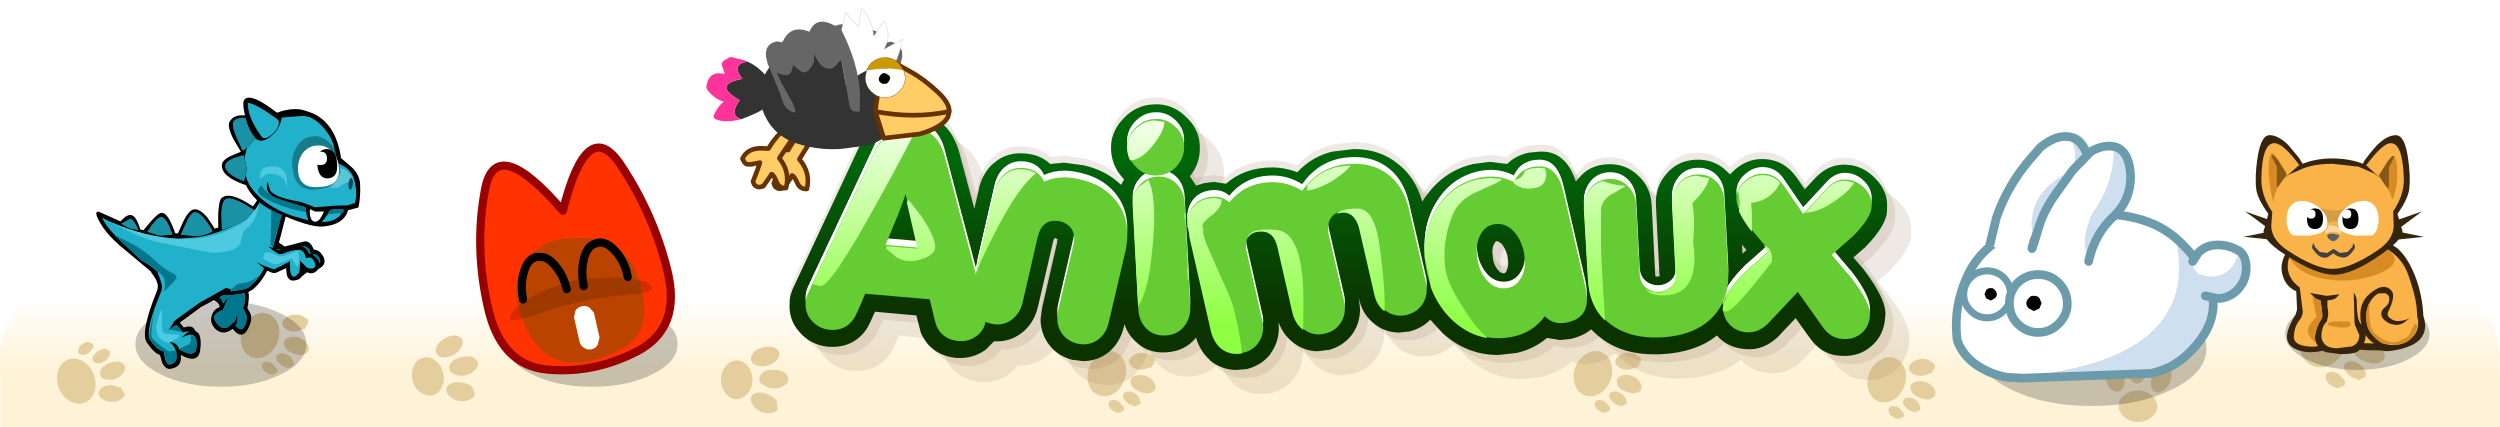 <svg height="80" width="468" xmlns:xlink="http://www.w3.org/1999/xlink" xmlns="http://www.w3.org/2000/svg"><use height="15.5" transform="translate(0 54.5)" width="467.95" xlink:href="#a"/><use height="10" transform="matrix(1.076 0 0 1.4 .1 70)" width="435" xlink:href="#b"/><use height="12.65" transform="matrix(.251 .967 -.967 .251 87.894 61.972)" width="12.5" xlink:href="#c"/><use height="13" transform="scale(.999 -.999) rotate(68.951 80.116 4.342)" width="12.4" xlink:href="#d"/><use height="13" transform="rotate(68.951 -34.854 46.366) scale(.999)" width="12.4" xlink:href="#d"/><use height="12.65" transform="matrix(-.009 .998 -.998 -.009 147.64 64.925)" width="12.5" xlink:href="#c"/><use height="12.65" transform="matrix(.938 .338 -.338 .938 378.314 52.969)" width="12.5" xlink:href="#c"/><use height="12.65" transform="matrix(.996 .018 -.018 .996 394.152 66.273)" width="12.5" xlink:href="#c"/><use height="13" transform="scale(.999 -.999) rotate(68.951 238.574 222.149)" width="12.4" xlink:href="#d"/><use height="13" transform="matrix(.451 -1.171 -1.171 -.451 443.317 74.889)" width="12.4" xlink:href="#d"/><use height="50" transform="matrix(.54 0 0 .27 427.796 55.748)" width="50" xlink:href="#e"/><use height="13" transform="scale(.999 -.999) rotate(68.951 164.66 116.3)" width="12.4" xlink:href="#d"/><use height="13" transform="scale(.999 -.999) rotate(68.951 210.207 182.633)" width="12.4" xlink:href="#d"/><use height="50" transform="matrix(.86 0 0 .43 370.046 54.498)" width="50" xlink:href="#e"/><use height="50" transform="matrix(.64 0 0 .32 94.85 56.4)" width="50" xlink:href="#e"/><use height="49.7" transform="translate(152.3 24.05)" width="205.45" xlink:href="#f"/><use height="49.7" transform="translate(149.3 21.05)" width="205.45" xlink:href="#f"/><use height="49.7" transform="translate(147.8 19.55)" width="205.45" xlink:href="#f"/><use height="49.7" transform="translate(147.8 18.25)" width="205.45" xlink:href="#f"/><use height="40.95" transform="matrix(.999 0 0 1.001 419.98 25.306)" width="34" xlink:href="#g"/><use height="50" transform="matrix(.64 0 0 .32 25.35 56.4)" width="50" xlink:href="#e"/><use height="27.45" transform="rotate(-12.774 186.848 -362.778) scale(1.531)" width="23.4" xlink:href="#h"/><use height="29.05" transform="matrix(1.63 0 0 1.63 365.396 24.66)" width="34.3" xlink:href="#i"/><use height="50.75" transform="translate(18 18.3)" width="49.45" xlink:href="#j"/><use height="49.7" width="205.45" xlink:href="#k" transform="translate(147.8 19.55)"/><use height="45.7" transform="translate(150.85 20.25)" width="221.9" xlink:href="#l"/><g transform="translate(251.95 44.8)"><use height="45.7" transform="translate(-101.1 -23.3)" width="221.9" xlink:href="#m"/><use height="43.7" transform="translate(-99.85 -22.25)" width="195" xlink:href="#n"/></g><use height="39.5" transform="translate(121.949 -3.24) scale(1.169)" width="48.1" xlink:href="#o"/><defs><use height="15.5" width="467.95" xlink:href="#p" id="a"/><use height="10" width="435" xlink:href="#q" id="b"/><use height="12.65" width="12.5" xlink:href="#r" id="c"/><use height="13" width="12.4" xlink:href="#s" id="d"/><use height="50" width="50" xlink:href="#t" id="e"/><use height="49.7" width="205.45" xlink:href="#u" id="f"/><use height="22" width="26.75" xlink:href="#v" id="aF"/><use height="20.9" width="24.3" xlink:href="#w" id="aG"/><use height="18.35" width="23.75" xlink:href="#x" id="aH"/><use height="26.1" width="33.8" xlink:href="#y" id="aI"/><use height="23.5" width="26.7" xlink:href="#z" id="aJ"/><use height="9.25" width="24.1" xlink:href="#A" id="aK"/><use height="6.35" width="23.1" xlink:href="#B" id="aL"/><use height="6.6" width="6.95" xlink:href="#C" id="aM"/><use height="3.45" width="10.05" xlink:href="#D" id="aN"/><use height="6.65" width="7.6" xlink:href="#E" id="aO"/><use height="3.85" width="3" xlink:href="#F" id="aP"/><use height="1.7" width="1.7" xlink:href="#G" id="aQ"/><use height="27.45" width="23.4" xlink:href="#H" id="aR"/><use height="27.45" width="23.4" xlink:href="#I" id="H"/><use height="13.05" width="17.8" xlink:href="#J" id="aS"/><use height="20.05" width="30.5" xlink:href="#K" id="aV"/><use height="15.65" width="17.15" xlink:href="#L" id="aW"/><use height="15.65" width="17.15" xlink:href="#M" id="L"/><use height="7.15" width="7.15" xlink:href="#N" id="aX"/><use height="7.15" width="7.15" xlink:href="#O" id="N"/><use height="7.65" width="7.65" xlink:href="#P" id="aU"/><use height="35.7" width="42.75" xlink:href="#Q" id="bb"/><use height="33.75" width="40.85" xlink:href="#R" id="bc"/><use height="7.05" width="24.85" xlink:href="#S" id="bd"/><use height="25.95" width="35.65" xlink:href="#T" id="be"/><use height="29.05" width="38.55" xlink:href="#U" id="bf"/><use height="24.1" width="25.9" xlink:href="#V" id="bg"/><use height="22.3" width="20.95" xlink:href="#W" id="bh"/><use height="11.9" width="5.7" xlink:href="#X" id="bi"/><use height="3.9" width="5.2" xlink:href="#Y" id="bj"/><use height="5.35" width="16.05" xlink:href="#Z" id="bk"/><use height="2.35" width="2.65" xlink:href="#aa" id="bl"/><use height="10" width="11.45" xlink:href="#ab" id="ba"/><use height="13.95" transform="translate(5.85 5.6)" width="14.5" xlink:href="#ac" id="bn"/><use height="16.9" width="23.05" xlink:href="#ad" id="bo"/><use height="12.3" transform="translate(.45 4.05)" width="14" xlink:href="#ae" id="bp"/><use height="8.7" width="8.4" xlink:href="#af" id="bt"/><use height="6.4" width="6.4" xlink:href="#ag" id="bu"/><use height="10.35" transform="translate(7.8 2.35)" width="10.7" xlink:href="#ah" id="br"/><path d="M0-3.55Q0-8.5 3.5-12q3.55-3.5 8.55-3.5h443.8q5.05 0 8.55 3.5 3.55 3.5 3.55 8.5V0L0-.05v-3.5" fill="url(#ai)" fill-rule="evenodd" transform="translate(0 15.5)" id="p"/><path d="M435 0v10H0V0h435" fill="#fef3d7" fill-rule="evenodd" id="q"/><path d="M17.65 17.65Q10.35 25 0 25q-10.35 0-17.7-7.35Q-25 10.4-25 0q0-10.35 7.3-17.7Q-10.35-25 0-25t17.65 7.3Q25-10.35 25 0q0 10.4-7.35 17.65" fill-opacity=".216" fill-rule="evenodd" transform="translate(25 25)" id="t"/><path d="M16.4-7.65v.05q3.35-4.8 8.9-6.1l3.15-.4 3.2.4q1.45-1.5 3.75-2.05l.15-.05 2.05-.2q4.95-.35 6.9 5.6l.4-.5v.05q2-2.65 5.55-2.8 3.45-.15 5.85 2.25l-.05-.05q2.3 2.15 2.45 5.65L59.35 7l.05.3.05.05.3.05.5-.15-.05-.15-.05-.15-.65-12.8q-.2-3.5 1.85-5.85l-.05.05q2.05-2.65 5.6-2.85 3.5-.15 5.85 2.15l.05.05.55.55 1.1-1.05-.05.05q2.55-2.1 5.55-1.85 3.6.2 5.85 3.4l1.55 2.25 1.8-1.95.05-.05q2.65-2.9 6.15-2.6 2.95.2 5.25 2.6 2.4 2.45 2.15 5.65v.1q.1 2.85-4.25 7.25l-.15.1-1.9 1.65 1.9 2.2.1.15Q102.9 12 102.4 15v.05q-.25 3.4-2.6 5.35-2.3 2.05-5.7 1.8-3.75-.15-6.05-3.7l.05.1-2.45-3.45-2.9 3.05v.05q-2.95 3.05-6.5 2.7-3.35-.25-5.35-2.55-3.85 3.15-10.3 3.5h-.05q-7.4.35-11.75-3.35h-.05l-1.4-1.3q-1.45 1.25-3.85 1.8l-2 .2-2.4-.4q-2.4 2.05-5.6 2.8h.05l-3.6.4q-5.85 0-10.35-4.05l-2.35-2.55q-1.55 1.6-3.9 2.2l-1.9.2q-2.85 0-5-1.9-2-1.75-2.6-4.65v.05l.25 2.1q0 2.8-1.6 4.9-1.65 2.1-4.4 2.8l.05-.05-1.95.25q-2.75 0-4.95-1.9l.05.05q-1.7-1.45-2.45-3.6l.05 1.05q0 2.75-1.6 4.9v.05q-1.65 2.1-4.45 2.8h-.2l-1.65.15q-2.85 0-5-1.8l-.05-.1q-1.8-1.6-2.55-4.15-2.05 2.55-5.55 2.75h-.05q-3.5.25-5.85-2.15-1.4-1.35-1.95-3.15l-.1.5q-.7 2.85-2.6 4.55l-.1.1q-2.15 1.8-5 1.8l-1.85-.25.05.05q-2.85-.7-4.45-2.8-1.65-2.1-1.65-4.9l.3-2.1L-52.6 1l.05-.6h.1l-.1-.05-.55-.2-.25.65-2.85 12.25V13q-.65 2.85-2.65 4.6l-.05.05q-2.2 1.85-4.95 1.85h-.6L-65.9 21q-2.4 1.8-5.5 1.6h-.05q-4.65-.45-6.55-4.45l-.1-.2-.85-3.3-7.75-.7q-1.1 2.5-1.55 3.2-2.5 3.7-7.25 3.35h-.05q-3.2-.35-5.25-2.7-2.2-2.4-1.85-5.8l-.05.15q.05-1.45.95-3.2l-.05.1 12.3-26.3q1.35-2.8 3.9-4.45 2.7-1.85 6.05-1.6 6.8.45 8.7 7.75L-68.1-5.3l.9-3.9v-.1q.75-2.85 2.7-4.55h.05q2.05-1.85 4.95-1.85 3.55 0 5.6 2l2.55-.25 3.75.5q4.15.95 6.95 3.65l.6-1q-2.25-2.3-2.45-5.4v-.05q-.2-3.25 2.2-5.85l.05-.05q2.35-2.55 5.6-2.7h.05q3.3-.25 5.95 2.15l-.1-.05q2.7 2.3 2.85 5.65v.05q.15 3.2-1.85 5.65l1.15 1.75 1.45-.45h-.05l1.95-.25L-21-10q3.5-3.05 8.6-3.05 2.45 0 4.75.9 2.85-3.05 6.75-3.9h.05l3.8-.45q4.95 0 8.4 2.9l-.05-.05q3.15 2.5 4.45 7l.65-1M76.45 2.4l-.85-1 .1 1.7.75-.7M30.6 1.2l-.75-.45q-.3-.05-.45.2l-.05.05q-.5.75-.5 1.75l.15 1.4v.1q.3 1.25 1.05 2.05.35.4.8.45.35.05.55-.2l.05-.1q.4-.7.4-1.65l-.15-1.3q-.35-1.4-1.1-2.25V1.2" fill="url(#aj)" fill-rule="evenodd" transform="translate(102.7 24.85)" id="u"/><path d="m334.5-510 47 205-124-10.5q55.5-130 77-194.5M537 52q39 3 70-20.5Q637.5 8 641.5-33q1-19.5-6-47L484-652.5Q456.5-757 360-765q-47-4-84.5 21.5t-58 67.5L-35-138.5q-11.5 22.5-12.5 41-4 42 23.5 72Q3.5 5 44.5 9 104 14 136-33q9-12 44-96l246.5 21.5Q447-17.5 453-4q24 51 84 56" fill-rule="evenodd" id="ay"/><path d="M380.5 61.5q12.5 3 23.5 3 36 0 62.5-23t35-62L566-296q6-30.5 6-59.5 0-78.5-48.5-135Q474.5-547 394-565q-34-8.5-62.5-8.5-43 0-77 16.5-24.5-52.5-90-52.5-35 0-61.5 23t-36 62l-88 383q-3 14.5-3 30Q-24-76-4-49q20 26.5 56 34.5 11 3 23.5 3Q110-11.5 137-35q26.5-23.5 35.5-61.5L230-347q14.5-60.5 65.5-60.5 30.5 0 52 18T369-341q0 12.5-3 25.5l-58 250Q304.5-50 304.5-36q0 36 20.5 62.5t55.5 35" fill-rule="evenodd" id="az"/><path d="M136 30.5q44-2 70-34Q232-35 230-81l-21.5-393q-2-46-31-75.5-29.5-29-73.5-27-44 3-70 35Q8-510 11-464L31.5-71q2 46 31 75.5 29.5 29 73.5 26m-32-611q45-2 75-36.5 29.5-34 27.5-79-2-43-36.5-73.5-34-30-77-27-43 2-74.5 36-31 33.5-29 75.5 3 44 37 75.5 33.5 32 77.5 29" fill-rule="evenodd" id="aA"/><path d="M817.5-48q36-8.5 56.5-35t20.5-63.5q0-14-4-28.5L827-450.5q-19.5-85-75-130-55-45-132-45-32 0-64.5 7-82 19.5-137 96.5-52.5-33-113-33-102.5 0-165 77-23.5-21.5-58-21.5-12.5 0-25.5 3-36 8-56 34.5-20 27-20 63.5 0 14.5 3 29l88 383q9.5 39 36 62t61.5 23q12 0 24.5-2 35-8 55.5-35.5Q270 34 270-2q0-14-4.5-28.5l-57-251q-4.5-16.5-4.5-30 0-59 61.5-59 47.5 0 61.5 61.5l57.5 250.5q9 38 36 61.5 26.5 23.5 61 23.5 12.5 0 24-3 35.5-8 56-35Q582-38 582-73.5q0-14.5-4-30l-57.5-250q-3-14-3-26.5 0-27.5 16.5-45.5t44-18q47 0 61.5 62.5L697-131q9 39 35.5 62.5T794-45q12.5 0 23.5-3" fill-rule="evenodd" id="aB"/><path d="M191.5-293q0-42 21-72 21-30.5 61-30.5 34 0 60.5 29.5 26.5 29 37 74 5 21.5 5 41 0 42-20.5 70-21.5 31.5-61.5 31.5-35 0-61.5-28.5-26.5-29-36.5-73-4.5-21.5-4.5-42M539-19.5q73.5-16.5 73.5-86 0-21.5-7-54.5l-82-355q-23.5-100.5-91-100.5-14.5 0-31 3-49 12.5-67.5 57.5-41-21.5-89-21.5-24.5 0-50.5 6-91 21.5-146 100Q-7-392-7-288.5-7-248 2-207 29-95 104-27q75.5 68 171.5 68 30 0 59.5-7 72.5-16.5 117-77 25.5 26.5 60 26.5 13.5 0 27-3" fill-rule="evenodd" id="aC"/><path d="M301.5 38q125-7 193-75 68-68.5 62-180L542-482q-2-47-31-76-29.5-28.5-73.5-26.5t-70 34.5q-26 32-23 78l13 262q2.5 33-17 52.5T292-136q-29.5 1-50.5-16.5t-23-50.5L205-465q-2-46-31.5-75-30-29.5-73-27.5-44 2.5-70 34.5-26 32.5-24 78.5l14.5 266q5 111 80 171.5 75.5 61 200.5 55" fill-rule="evenodd" id="aD"/><path d="M418 44q43 3 72.5-22 29-25 32-68 3-46-68.5-140.5-39-45-77-91 41-37 83-73.5 67-68 69-110 3-39.5-26.5-70.5-29-30.5-68-33.5-43-3.5-76.5 33.5L267.5-434 192-544q-27.5-40-72-43-38.5-3-70.5 23.5Q15-537 12.5-497q-3 42 53.5 118 36 42 71.5 85-44 40-89 79-84 84-87 129-3 43 22.5 72Q9.5 15.5 52.5 18.5q46 3 84-37L247-136 340.5-4Q371 41 418 44" fill-rule="evenodd" id="aE"/><path d="m37.3-13.25.2 1.05q0 2.7-3.25 2.7-1.65 0-2.85-1l.25-.6q1.45-.3 1.9-1.75l1.1-.4 1.5-.15 1.15.15m-12.85 4.4q-3.4 1.5-4.5 4.35-1.1 2.85-1.35 5.1-.3 2.2 0 4.75t2.65 6.35Q23.6 15.5 25 17l1.5 1.5q-3.5-.6-6.35-3.15Q17.35 12.8 15.9 9q-.45-3.25-1.15-5.45l-.05-1q0-5.05 2.7-8.85 2.7-3.85 7.15-4.9l2.45-.3 1.85.2.35.1-.8.55-3.95 1.8M52.4-10l-1.9 1.15Q47.75-7.6 47.75-5.3V.75q0 2.8.75 14.1v.35q-3-2.9-3.2-7.75l-.75-13q-.1-2.25 1.2-3.85.9-1.15 2.35-1.5 1.95.75 4.25.9h.05m12.45 3.25q.55 2.6.15 7.45.5 3.05 0 5.35-.9 4.45-5.65 4.45-2.25 0-3.15-1.05l.6.25 1.7.3q1.4-.1 2.4-1.05.95-.95.8-2.55l-.65-12.8q-.15-2.25 1.15-3.8 1.25-1.6 3.4-1.7l2.4.45q-.2 1.25-1.75 3.2l-1.4 1.5m8.85-.05v-.55l-.25-1.7q.4-1.05 1.4-1.8 1.6-1.3 3.45-1.15 1.75.1 2.95 1.35-.3.85-1 1.65-1.6 1.85-4.4 2.2.25 2.05.15 5.1v.25l-.35-.4q-1.4-1.9-2.05-3.35l.1-1.6M85.95-5l4-4.3q1.6-1.8 3.7-1.65l1.5.35Q94.4-9.2 92-7.5 88.55-5 86.1-5h-.15M78.2 1.15q1.75.45 1.55 3.05-7.1 9.3-8.5 9.3l-.7-.05v-.7l.1-.25.9-2.5q1.05-1.65 3.25-3.85l4.35-3.85-.95-1.15M7 13.3q-1.3-1.15-1.7-3.05L2.5-1.95Q1.75-5-.55-5l-1.15.2q.85-.95 4-.95T6.4 1.9q1 7.65.85 11.6L7 13.3m-88.25-34 .8.1q-1.9 3.95-7.35 13.8-8.55 15.55-10.55 15.55l-1.5-.35 11.6-24.75q1-2.05 2.85-3.3t4.15-1.05M-82-7.1q-.25-.75.75.5l1.8 2.3 1.25 2q1.75 3.25 1.15 4.45-.65 1.15-3 1.75-2.35.55-4.15-.6l-1.85-1.55.05-.45 5.8.45-2-8.7.1-.2q.35.8.1.05m18.05-4.9q1.25-1.1 3-1.1t2.9.75Q-61.3-9.7-65.25-2.1q-3.35 6.35-3.85 8.45l.1-.85.05-.55 3.2-13.9q.5-1.9 1.8-3.05m23.55-2.75q-.45-.95-.55-2.05-.1-2.05 1.4-3.7 1.55-1.65 3.65-1.75l1.9.25v.25q0 1.4-2 4-2.2 2.85-4.4 3M-36-1.3q-.1 2.75-.7 6.95-.6 4.25-2.2 6.95l-1-18.6q-.15-2.25 1.1-3.8l1.8-1.3q.75 1.3 1 4.2.25 2.65 0 5.6m12.7-6.2.05.4q-.25 1.45-2.15 2.85-1.95 1.4-1.3 2.4-.2 1.05.9 3.4l1.7 3.95 1.7 3.75q1.2 2.35 2.05 6.45.85 4.05.85 5.7l-.95.05q-1.75 0-3.05-1.1-1.25-1.15-1.75-3.05L-29.3-.45q.05-1.1-.45-2.1.25-.05.05-.3 0-1.75 1-3.05 1-1.3 2.75-1.7l1.25-.15 1.4.25m-6.95 3.05.1-.75.05 1.6-.15-.85M-13-1.75q5.15.45 5.05 13.9L-8 16.6v.4l-.2-.2q-1.35-1.15-1.8-3l-2.8-12.25q-.65-3-3-3-2 0-2.65 1.35.3-2.15 5.45-1.65m5.75-7.95v-.4q2.35-2.65 5.6-3.45l2.55-.3q-.8 1.15-2.95 2.6-2.75 1.8-5.2 2.15v-.6m-22.5 12.6.3 4.9-.2-.55-.1-4.35" fill="url(#ak)" fill-rule="evenodd" transform="translate(99.85 22.25)" id="ax"/><path d="M8.4-8.65q1.6 1.55 2.65 3.9 1.7 3.7 2 8.1v.4q1.25 3.8-2 5.5-2.2 1.05-4.85 1.2l-1.15-.15-2.55-.05-1.3-.1Q.7 11-2.3 11l-2.7-.35-.5-.2-.15-.1q-2.5.6-4.45-.05-2.5-.8-2.2-3 .25-1.6 1.6-3.75l.25-.9-.15-3.4q-2.25-1-2.7-3.7-.2-1.2.35-2.6l.6-1.2 2.15-.95.15-.15Q-7.95-11-4.95-11l1.15.05h.45L6.95-9.7 8.4-8.65" fill="#36240c" fill-rule="evenodd" transform="translate(13.35 11)" id="v"/><path d="M1.2-7.95q1.95-1.2 3.1-.95l.25-.1L6.8-7.85q2.45 1.7 3.45 4.4 1.3 3.65 1.6 6l.15 2.1.1.35q.3 2.15-1.05 3.4-1.45 1.45-3.6 1.45-1.6 0-2.7-.8L4.6 8.9Q3.05 7.55 2.7 6.3q-.5-2.15.1-3.65Q3.4 1 4.65.25l.1-.05 1.2-.05q.7.25.8.75.2 1.15-.85 1.95-.8.65-.55 1.55.3.85 1.45 1.4 1.9.75 3.2-.55l.65-.4q-2.2.85-3.2.3-1.35-.65-.85-1.6Q8 .7 7.2-.3q-1-1.15-2.45-.5-.7.3-1.55 1Q1 1.95 1.45 5.35l.15.7-.25-.3Q.7 4.8.7 1.4.65.8.2.1L.15-.05l.1 3.7L.3 5.7l.1.45L1.2 8q0 1.1-.75 1.75-.3.2-.65.35l-2.8.35h-.15q-1.65-.1-2.25-.95-.7-.9-.35-2.4.25-1.15.9-1.65l.25-1.25q0-.8-.15-1.55V1.5q1.05-.1 1.55-.4l.7-.75-2.4.3L-8 .1l1.05 1.05.9.35q.55 3.1.25 3.4-.95 1.3-1.25 3.2-.1.7.2 1.35l.35.6q-.95.2-2.35 0Q-11 9.7-11 8.35q0-1.6.85-2.9l.3-.4q.5-.65.5-1.55L-9.9-.9-10-1q-2.15-1.6-2.15-3.9T-10-8.8q2.1-1.65 5.1-1.65 3.05 0 5.15 1.65l.95.85m1.15 15.9q.6.95 1.6 1.6l-1.9-.05q.35-.75.3-1.55" fill="#f9b348" fill-rule="evenodd" transform="translate(12.15 10.45)" id="w"/><path d="M30.85 4.4q.5 3.45.2 5.75-.25 1.8-2.2 4.6l.3 1 4.3-1.5-3.9 2.9.25.8v.25l4 .8-4.7.5q-1 1.2-3.4 2.85-5.35 3.75-8.75 3.75-3.35 0-9-3.65-2.6-1.65-3.6-3L0 19l3.8-.75-.05-.3.3-.95L.3 14.25l4.1 1.45.25-1q-2-2.75-2.25-4.55-.3-2.3.2-5.75Q3.25 0 4.9 0t3.55 1.9l1.95 2.35.7 1.1q2.45-1 5.55-1 3.15 0 5.75 1 .15-.5.65-1.1 1-1.35 1.95-2.35Q26.9 0 28.55 0q1.7 0 2.3 4.4" fill="#36240c" fill-rule="evenodd" id="y"/><path d="m21.2 5.7 1.2.95-2.75-2.5.05-.1Q22.65.15 24.1 0q2.4-.25 2.6 6.7.05 3-2 6.05l.1 2.65q0 2.6-3.05 4.65-5.15 3.45-8.45 3.45-3.2 0-8.4-3.45Q1.85 18 1.85 15.4l.2-2.55Q-.05 9.8 0 6.7.1-.25 2.6 0q1.65.2 4.55 4.15l-.2.05L4 6.8l1.2-.95L8 4.65q2.2-.8 5.3-.8h.05l4.95.55h-.05l2.95 1.3" fill="#f9b348" fill-rule="evenodd" id="z"/><path d="m9.7 0 .3.6q.15.6-.3 1.1Q8.2 4 6.45 3.25q-.95-.3-1.4-.85l-1.35.9Q2.05 3.95.55 1.9q-.7-.6-.5-1.3L.4 0l.25.9L1.8 2.1l1.75.25 1.5-.95 1.5.95L8.3 2.1 9.45.9 9.7 0" fill="#414141" fill-rule="evenodd" id="D"/><path d="M.95 5.8Q.05 5.3 0 4.1q-.1-1.3 1.1-2.45 1.35-1.3 3-1.6 1.7-.3 2.7.8.95 1.1.8 3.1-.2 2-1.25 2.5l-3 .05Q1.6 6.2.95 5.8" fill="#fff" fill-rule="evenodd" id="E"/><path d="M3 1.95q0 1.9-1.5 1.9T0 1.95Q0 0 1.5 0T3 1.95" fill-rule="evenodd" id="F"/><path d="M1.7.85q0 .85-.85.85T0 .85Q0 0 .85 0t.85.85" fill="#fff" fill-rule="evenodd" id="G"/><path d="M9.55-17.85Q18.5-14.1 17.3-14q-1.95.1-2.85 1.9l-1.4 5.45-.25.85 1.1.75L17.6-6q1.1-.15 1.75 1.55.95-.05 1.7 1.15.7 1.2-.2 2.05l-.75.5-.15.2q-.75.75-1.7.4l-.15-.1-1 .8q-.4.65-1.35.75-1.05.2-1.45-1L14.15-1l-1.85.85q-.55.25-1.65-.4Q9.4 1.8 7.9 3l-.8.45q.25 1.2-.2 3l.55 1q.4 1-.1 2.2-1.25 3.2-3.2.7l-.35.25q-1.6 1-2.9-.25Q-.2 9.2.25 7.85.6 6.7 1.7 6.3 1.75 5.55.65 5l-2.4 1.25-4 2.95.75.9.9-.2q.9 0 1.2.75l.7.6q.55 1 .3 2.85-.25 3-3.65 1.15v.25q.2 2.05-2 2.35-.9.1-1.5-1.2l-.4-1.4q-1-.25-2.45-2.3-1.3-1.85 1.9-9.75.6-1.35-1.15-3.45l.2.05L-17-5.25q-2.55-2.25-3.75-4.4-1.2-2.15-.1-1.9l4 1.8.55-.55q.7-.7 1.4-.65 1 .1 1.75 2.7l.6.15 1.35-1.6q1.5-1.75 2.15-1.65 1.15.05 2.45 3.8l.5.05.95-2.1Q-4.1-11.85-3.1-12q1.05-.2 2.55 1.55L.8-8.4l.65-.2v-2.45q.1-2.6.65-3.1 1.55-1.3 5.8 1.55l-.3.35.2-.2q1.75-1.75 1.75-5.4" fill-rule="evenodd" transform="translate(21.4 17.85)" id="Q"/><path d="M9.85 1 6.4 2.35l-.1-2.7q.05-2.75.85-3.1 1.3-.55 5.25 2.1l-.1.2Q11.45.1 9.85 1m-10.2.15q1-2.2 1.75-2.1Q2.6-1 4.65 2.6q-1.15.7-2.85.9l-3.05-.25v-.1l.9-2m-4.5-1.2q.9.2 1.9 3.1l.05.15-2.3.2-2.35-.7 1-1.45Q-5.4-.2-4.85-.05m-5.9.3q.65.15 1.5 2.1l-1.7-.35-1.5-.8 1.7-.95" fill="#1b91a6" fill-rule="evenodd" transform="translate(12.45 3.55)" id="S"/><path d="m16.55-2.7-.05-.1-2.5.95-.4.15q-.5 0-1.3-.4l-1.1-.6q-.25-1.45 1-1.25l.4.1.65.3.75.3q.7.2 3.15-.8.75-.35.6.6.2 1.85-.3 2.2l-.9-1.45M10.3-13h.05q-.5 3.2-2.4 4.6-.55.45-.75 1.3l-.35 1.45Q6.1-4 1.6-3.85L-8.25-5.8q-2.45-.5-5.85-2.15l-3.75-1.85.6.25Q-11-6.85-4.9-6.5l1.85.05q5.8 0 11.05-3.5l1.75-2.15.55-.9M-7.1 11.3l2.45.15q.3.5-1.6 1.4l-.1.05-.2.05q-.4.1-1.2-.45-.95-.65-1.1-1.75Q-9 9.8-8.5 8.2q.45-1.5.7-1.4l-.05 2.35q-.1 2.15.75 2.15" fill="#4dcae0" fill-rule="evenodd" transform="translate(17.85 13)" id="T"/><path d="M15.75-7.65H16q1 0 1.3.9l.15.5h-.3q-.4-1.15-1.4-1.4m-5.65-6.9q.85.55 1.9.75h.1l-1.75 6.25-.4-.3.15-6.7m7.75 8.4.25-.05q.6 0 1.05.9.2.4 0 .85l-.3-.7-1-1M11.7-6.9l-.6-.2v-.1l.8.25-.2.05M8-2.4l-.4.55Q6.5-.35 5.55.2L5.4.25 4.6.5 2.8.7 2.3.6 3.8-.6l1.6-.25Q6.75-1.25 7.6-2l.4-.4M5.2 1.7 5 3.3l-.25.7.25.3.5 1.2-.15 1.3q-.45.95-.85 1.1-.4.05-1.05-.6l-.05-.05q.65-1 .2-2.75.1 1.3-.6 2.2l-.1-.1-.6.65q-1.25 1-2.4-.45-1.3-1.55.8-2.4l.35-.05v-.1L2.1 1.8 1.05 3.05.7 2.2l-.35-.3.65-.35h1.25l2.9-.4.05.55M-19.15-9.7l2.65 1.3q3.05 1.65 4.75 3.35 1.45 1.4 3.15 2.35 1.05.5.95.9-.35.75-2.3 2.6.35-1.95-.25-2.85-.5-.7-2.5-2.05l-1.55-.95-5.05-4.7.15.05M-5 8.9l.55.3q.6.4.55 1.85l-.05.35q-.05.8-.4.85-.75.5-2.2-.3l-.65-.3.05-.05q1.3-.75 1.8-.85.5-.25.35-1.85m-6.8-4.45q-.8 4.2-.45 5 .4.75 3.05 2.55l1.4-.1h.05v.05l.05.15.05.75q.05.65-.2 1-.3.45-1.1.65-.7 0-1-1.9l-.1-.55-.5-.15-.7-.45-.85-.9-.4-.55-.05-.05-.05-.05-.05-.05q-.4-.9.85-5.4m2.85 3.5H-9l1.3-.9 1.2 1.35h-.05l-2.4-.45" fill="#00778c" fill-rule="evenodd" transform="translate(19.3 14.55)" id="U"/><path d="m9.35-.75 2.1 1.8q1.3 1.3 1.45 2.9.15 2.45-.3 4.55l-1.95.5Q9.9 11.7 6 12.05q-2.6.25-9.25-2.85-3.7-1.7-5.3-5.05l.05.15q-4.7-1.6-4.45-3.85.1-.95 2-1.75l1.55-.65-1.35-2.25q-1.3-2.55-.75-3.4.8-1.35 2.85-1.15v-.05q-.6-2.55 0-3 1.25-1.15 6 2.55l1.05-.35q2.65-.65 4.3 0Q8.25-8.15 9.35-.75M-9.3-2.6l-.05.45.1-.35-.05-.1" fill-rule="evenodd" transform="translate(12.95 12.05)" id="V"/><path d="M-9.8-10.65v-.5q1.45.1 5.65 3.15.55.95-.8 2.45-1.4 1.4-2.2.85-2.5-3.4-2.65-5.95M8 8.75q.35.5-.25.75-.85 1.45-3.1 1.65h-.6l1.1-1.45.4-.75.8-.2H8M4.4-6.45q1.65 1.9 2 3.85L7.1.15l1.3.7q1.35.95 1.75 2.5.6 2.65.1 4.25l-1.45.45-2.25.05-3.8.3Q.6 7.5-.4 7.3q-4.2-.7-5.2-2l-.5-1.65q-.5 1.45.55 2.4.6.55 1.8.9L-.4 8l1.4.4.1.9q.15.95.45 1.55l-2.95-.8Q-6.9 8.1-9.25 4.6q-.65-.9-.95-2.25.15-.7.15-1.4l-.4-1.8.5-1.9 1.6-1.75.2.2q1.45.85 3.45-1.35 1.05-1.3 1.25-2.75L.4-8.7q2.15.05 4 2.25" fill="#22b1ca" fill-rule="evenodd" transform="translate(10.45 11.15)" id="W"/><path d="M-1.2-5.4q.5-.6 2.15-.55.6 2.3 1.9 3.85L1.25-.35.5.25l-.25-.4-.05-.1-.9-1.95q-1.1-2.55-.5-3.2M.6 1l.55 2.35L1 4.75l-.3 1.2Q-2.55 4.7-2.85 3.3q-.2-.95 1.6-1.7L.6 1" fill="#1b91a6" fill-rule="evenodd" transform="translate(2.85 5.95)" id="X"/><path d="M.3-.5Q-.9-.85-1.95 0l-.65.4.3-1.35q.45-1.1 2.2-1 2.45.1 2.65 2.4Q2.7 2 2.3 1.95 2.75.15.3-.5" fill="#4dcae0" fill-rule="evenodd" transform="translate(2.6 1.95)" id="Y"/><path d="m.9 1.4.1.9q-3.25-.55-6-1.75-4.4-1.9-2.3-3.2.4.9 1.65 1.7.6.55 1.8.9L-.5 1l1.4.4m7 .35q.35.5-.25.75l-2.6.2.4-.75.8-.2H7.9" fill="#00778c" fill-rule="evenodd" transform="translate(8 2.65)" id="Z"/><path d="M-.3-.7h1.65Q.6 1.15-.25 1.2q-1.15 0-1.05-2.35l1 .45" fill="#fff" fill-rule="evenodd" transform="translate(1.3 1.15)" id="aa"/><path d="m7-12.3 1.2.4.95.9q3-1.2 4.3 1.55l.25.15.55-.15q2.1.3 1.9 2.5L15.9-5.9q0 2.35-1.95 4.55L13.5 0q-.45 1.45-1.7 1.9-.45.15-.55-.3-.15-2.85 1.8-5.25l.15-.15q-.85.3-1.15-1.1l-.25-.2-.25.1q-2.25.8-1.8-1.65-.2-.45-.8-.1l-.55.7Q6.25-5 6.7-7.35L5.2-7.5q-.3.55-1 .75h-.05l-.15.7Q3.25-2.6 2.8.85q-.15.9-1 .95Q.3 1.9.6.3l1.3-6.45.35-1.7.6-1.2v-.15Q3.9-12.15 7-12.3" fill="#666" fill-rule="evenodd" transform="translate(-.55 12.3)" id="bm"/><path d="M12.45-2.15q3.2.7 5.25 3.25 2.25 3 1.25 6.65-.8 3.15-3.5 4.9-1.15.65-2.4.9l-3.7.5q-3.6.3-7.1-.8Q-1.5 12.1-3.1 8.6q-1.35-3-.15-5.95.85-2 2.7-3.45 2.8-1.95 6.15-2l6.85.65" fill="#333" fill-rule="evenodd" transform="translate(3.8 2.8)" id="ad"/><path d="m334.5-510 47 205-124-10.5q55.5-130 77-194.5M537 52q39 3 70-20.5Q637.5 8 641.5-33q1-19.5-6-47L484-652.5Q456.5-757 360-765q-47-4-84.5 21.5t-58 67.5L-35-138.5q-11.5 22.5-12.5 41-4 42 23.5 72Q3.5 5 44.5 9 104 14 136-33q9-12 44-96l246.5 21.5Q447-17.5 453-4q24 51 84 56" fill-rule="evenodd" id="bv"/><path d="M380.5 61.5q12.5 3 23.5 3 36 0 62.5-23t35-62L566-296q6-30.5 6-59.5 0-78.5-48.5-135Q474.5-547 394-565q-34-8.5-62.5-8.5-43 0-77 16.5-24.5-52.5-90-52.5-35 0-61.5 23t-36 62l-88 383q-3 14.5-3 30Q-24-76-4-49q20 26.5 56 34.5 11 3 23.5 3Q110-11.5 137-35q26.5-23.5 35.5-61.5L230-347q14.5-60.5 65.5-60.5 30.5 0 52 18T369-341q0 12.5-3 25.5l-58 250Q304.5-50 304.5-36q0 36 20.5 62.5t55.5 35" fill-rule="evenodd" id="bw"/><path d="M136 30.5q44-2 70-34Q232-35 230-81l-21.5-393q-2-46-31-75.5-29.5-29-73.5-27-44 3-70 35Q8-510 11-464L31.5-71q2 46 31 75.5 29.5 29 73.5 26m-32-611q45-2 75-36.5 29.5-34 27.5-79-2-43-36.5-73.5-34-30-77-27-43 2-74.5 36-31 33.5-29 75.5 3 44 37 75.5 33.5 32 77.5 29" fill-rule="evenodd" id="bx"/><path d="M817.5-48q36-8.5 56.5-35t20.5-63.5q0-14-4-28.5L827-450.5q-19.5-85-75-130-55-45-132-45-32 0-64.5 7-82 19.5-137 96.5-52.5-33-113-33-102.5 0-165 77-23.5-21.5-58-21.5-12.5 0-25.5 3-36 8-56 34.5-20 27-20 63.5 0 14.5 3 29l88 383q9.5 39 36 62t61.5 23q12 0 24.5-2 35-8 55.5-35.5Q270 34 270-2q0-14-4.5-28.5l-57-251q-4.5-16.5-4.5-30 0-59 61.5-59 47.5 0 61.5 61.5l57.5 250.5q9 38 36 61.5 26.5 23.5 61 23.5 12.5 0 24-3 35.5-8 56-35Q582-38 582-73.5q0-14.5-4-30l-57.5-250q-3-14-3-26.5 0-27.5 16.5-45.5t44-18q47 0 61.5 62.5L697-131q9 39 35.5 62.5T794-45q12.5 0 23.5-3" fill-rule="evenodd" id="by"/><path d="M191.5-293q0-42 21-72 21-30.5 61-30.5 34 0 60.5 29.5 26.5 29 37 74 5 21.5 5 41 0 42-20.5 70-21.5 31.5-61.5 31.5-35 0-61.5-28.5-26.5-29-36.5-73-4.5-21.5-4.5-42M539-19.5q73.5-16.5 73.5-86 0-21.5-7-54.5l-82-355q-23.5-100.5-91-100.5-14.5 0-31 3-49 12.5-67.5 57.5-41-21.5-89-21.5-24.5 0-50.5 6-91 21.5-146 100Q-7-392-7-288.5-7-248 2-207 29-95 104-27q75.5 68 171.5 68 30 0 59.5-7 72.5-16.5 117-77 25.5 26.5 60 26.5 13.5 0 27-3" fill-rule="evenodd" id="bz"/><path d="M301.5 38q125-7 193-75 68-68.5 62-180L542-482q-2-47-31-76-29.5-28.5-73.5-26.5t-70 34.5q-26 32-23 78l13 262q2.5 33-17 52.5T292-136q-29.5 1-50.5-16.5t-23-50.5L205-465q-2-46-31.5-75-30-29.5-73-27.5-44 2.5-70 34.5-26 32.5-24 78.5l14.5 266q5 111 80 171.5 75.5 61 200.5 55" fill-rule="evenodd" id="bA"/><path d="M418 44q43 3 72.5-22 29-25 32-68 3-46-68.5-140.5-39-45-77-91 41-37 83-73.5 67-68 69-110 3-39.5-26.5-70.5-29-30.5-68-33.5-43-3.5-76.5 33.5L267.5-434 192-544q-27.5-40-72-43-38.5-3-70.5 23.5Q15-537 12.5-497q-3 42 53.5 118 36 42 71.5 85-44 40-89 79-84 84-87 129-3 43 22.5 72Q9.5 15.5 52.5 18.5q46 3 84-37L247-136 340.5-4Q371 41 418 44" fill-rule="evenodd" id="bB"/><path d="m37.3-13.25.2 1.05q0 2.7-3.25 2.7-1.65 0-2.85-1l.25-.6q1.45-.3 1.9-1.75l1.1-.4 1.5-.15 1.15.15m-12.85 4.4q-3.4 1.5-4.5 4.35-1.1 2.85-1.35 5.1-.3 2.2 0 4.75t2.65 6.35Q23.6 15.5 25 17l1.5 1.5q-3.5-.6-6.35-3.15Q17.35 12.8 15.9 9q-.45-3.25-1.15-5.45l-.05-1q0-5.05 2.7-8.85 2.7-3.85 7.15-4.9l2.45-.3 1.85.2.35.1-.8.55-3.95 1.8M52.4-10l-1.9 1.15Q47.75-7.6 47.75-5.3V.75q0 2.8.75 14.1v.35q-3-2.9-3.2-7.75l-.75-13q-.1-2.25 1.2-3.85.9-1.15 2.35-1.5 1.95.75 4.25.9h.05m12.45 3.25q.55 2.6.15 7.45.5 3.05 0 5.35-.9 4.45-5.65 4.45-2.25 0-3.15-1.05l.6.25 1.7.3q1.4-.1 2.4-1.05.95-.95.8-2.55l-.65-12.8q-.15-2.25 1.15-3.8 1.25-1.6 3.4-1.7l2.4.45q-.2 1.25-1.75 3.2l-1.4 1.5m8.85-.05v-.55l-.25-1.7q.4-1.05 1.4-1.8 1.6-1.3 3.45-1.15 1.75.1 2.95 1.35-.3.85-1 1.65-1.6 1.85-4.4 2.2.25 2.05.15 5.1v.25l-.35-.4q-1.4-1.9-2.05-3.35l.1-1.6M85.95-5l4-4.3q1.6-1.8 3.7-1.65l1.5.35Q94.4-9.2 92-7.5 88.55-5 86.1-5h-.15M78.2 1.15q1.75.45 1.55 3.05-7.1 9.3-8.5 9.3l-.7-.05v-.7l.1-.25.9-2.5q1.05-1.65 3.25-3.85l4.35-3.85-.95-1.15M7 13.3q-1.3-1.15-1.7-3.05L2.5-1.95Q1.75-5-.55-5l-1.15.2q.85-.95 4-.95T6.4 1.9q1 7.65.85 11.6L7 13.3m-88.25-34 .8.1q-1.9 3.95-7.35 13.8-8.55 15.55-10.55 15.55l-1.5-.35 11.6-24.75q1-2.05 2.85-3.3t4.15-1.05M-82-7.1q-.25-.75.75.5l1.8 2.3 1.25 2q1.75 3.25 1.15 4.45-.65 1.15-3 1.75-2.35.55-4.15-.6l-1.85-1.55.05-.45 5.8.45-2-8.7.1-.2q.35.8.1.05m18.05-4.9q1.25-1.1 3-1.1t2.9.75Q-61.3-9.7-65.25-2.1q-3.35 6.35-3.85 8.45l.1-.85.05-.55 3.2-13.9q.5-1.9 1.8-3.05m23.55-2.75q-.45-.95-.55-2.05-.1-2.05 1.4-3.7 1.55-1.65 3.65-1.75l1.9.25v.25q0 1.4-2 4-2.2 2.85-4.4 3M-36-1.3q-.1 2.75-.7 6.95-.6 4.25-2.2 6.95l-1-18.6q-.15-2.25 1.1-3.8l1.8-1.3q.75 1.3 1 4.2.25 2.65 0 5.6m12.7-6.2.05.4q-.25 1.45-2.15 2.85-1.95 1.4-1.3 2.4-.2 1.05.9 3.4l1.7 3.95 1.7 3.75q1.2 2.35 2.05 6.45.85 4.05.85 5.7l-.95.05q-1.75 0-3.05-1.1-1.25-1.15-1.75-3.05L-29.3-.45q.05-1.1-.45-2.1.25-.05.05-.3 0-1.75 1-3.05 1-1.3 2.75-1.7l1.25-.15 1.4.25m-6.95 3.05.1-.75.05 1.6-.15-.85M-13-1.75q5.15.45 5.05 13.9L-8 16.6v.4l-.2-.2q-1.35-1.15-1.8-3l-2.8-12.25q-.65-3-3-3-2 0-2.65 1.35.3-2.15 5.45-1.65m5.75-7.95v-.4q2.35-2.65 5.6-3.45l2.55-.3q-.8 1.15-2.95 2.6-2.75 1.8-5.2 2.15v-.6m-22.5 12.6.3 4.9-.2-.55-.1-4.35" fill="url(#ai)" fill-rule="evenodd" style="fill:url(#al)" transform="translate(99.85 22.25)" id="n"/><path d="M16.4-7.65v.05q3.35-4.8 8.9-6.1l3.15-.4 3.2.4q1.45-1.5 3.75-2.05l.15-.05 2.05-.2q4.95-.35 6.9 5.6l.4-.5v.05q2-2.65 5.55-2.8 3.45-.15 5.85 2.25l-.05-.05q2.3 2.15 2.45 5.65L59.35 7l.05.3.05.05.3.05.5-.15-.05-.15-.05-.15-.65-12.8q-.2-3.5 1.85-5.85l-.05.05q2.05-2.65 5.6-2.85 3.5-.15 5.85 2.15l.05.05.55.55 1.1-1.05-.05.05q2.55-2.1 5.55-1.85 3.6.2 5.85 3.4l1.55 2.25 1.8-1.95.05-.05q2.65-2.9 6.15-2.6 2.95.2 5.25 2.6 2.4 2.45 2.15 5.65v.1q.1 2.85-4.25 7.25l-.15.1-1.9 1.65 1.9 2.2.1.15Q102.9 12 102.4 15v.05q-.25 3.4-2.6 5.35-2.3 2.05-5.7 1.8-3.75-.15-6.05-3.7l.05.1-2.45-3.45-2.9 3.05v.05q-2.95 3.05-6.5 2.7-3.35-.25-5.35-2.55-3.85 3.15-10.3 3.5h-.05q-7.4.35-11.75-3.35h-.05l-1.4-1.3q-1.45 1.25-3.85 1.8l-2 .2-2.4-.4q-2.4 2.05-5.6 2.8h.05l-3.6.4q-5.85 0-10.35-4.05l-2.35-2.55q-1.55 1.6-3.9 2.2l-1.9.2q-2.85 0-5-1.9-2-1.75-2.6-4.65v.05l.25 2.1q0 2.8-1.6 4.9-1.65 2.1-4.4 2.8l.05-.05-1.95.25q-2.75 0-4.95-1.9l.05.05q-1.7-1.45-2.45-3.6l.05 1.05q0 2.75-1.6 4.9v.05q-1.65 2.1-4.45 2.8h-.2l-1.65.15q-2.85 0-5-1.8l-.05-.1q-1.8-1.6-2.55-4.15-2.05 2.55-5.55 2.75h-.05q-3.5.25-5.85-2.15-1.4-1.35-1.95-3.15l-.1.5q-.7 2.85-2.6 4.55l-.1.1q-2.15 1.8-5 1.8l-1.85-.25.05.05q-2.85-.7-4.45-2.8-1.65-2.1-1.65-4.9l.3-2.1L-52.6 1l.05-.6h.1l-.1-.05-.55-.2-.25.65-2.85 12.25V13q-.65 2.85-2.65 4.6l-.05.05q-2.2 1.85-4.95 1.85h-.6L-65.9 21q-2.4 1.8-5.5 1.6h-.05q-4.65-.45-6.55-4.45l-.1-.2-.85-3.3-7.75-.7q-1.1 2.5-1.55 3.2-2.5 3.7-7.25 3.35h-.05q-3.2-.35-5.25-2.7-2.2-2.4-1.85-5.8l-.05.15q.05-1.45.95-3.2l-.05.1 12.3-26.3q1.35-2.8 3.9-4.45 2.7-1.85 6.05-1.6 6.8.45 8.7 7.75L-68.1-5.3l.9-3.9v-.1q.75-2.85 2.7-4.55h.05q2.05-1.85 4.95-1.85 3.55 0 5.6 2l2.55-.25 3.75.5q4.15.95 6.95 3.65l.6-1q-2.25-2.3-2.45-5.4v-.05q-.2-3.25 2.2-5.85l.05-.05q2.35-2.55 5.6-2.7h.05q3.3-.25 5.95 2.15l-.1-.05q2.7 2.3 2.85 5.65v.05q.15 3.2-1.85 5.65l1.15 1.75 1.45-.45h-.05l1.95-.25L-21-10q3.5-3.05 8.6-3.05 2.45 0 4.75.9 2.85-3.05 6.75-3.9h.05l3.8-.45q4.95 0 8.4 2.9l-.05-.05q3.15 2.5 4.45 7l.65-1M76.45 2.4l-.85-1 .1 1.7.75-.7M30.6 1.2l-.75-.45q-.3-.05-.45.2l-.05.05q-.5.75-.5 1.75l.15 1.4v.1q.3 1.25 1.05 2.05.35.4.8.45.35.05.55-.2l.05-.1q.4-.7.4-1.65l-.15-1.3q-.35-1.4-1.1-2.25V1.2" fill="url(#ai)" fill-rule="evenodd" style="fill:url(#am)" transform="translate(102.7 24.85)" id="k"/><path d="M21.7 5.75 20.8 4 23.15.5q1.05-.25.95 4.15-.05 1.8-.9 4.1-.25-1.35-1.5-3m-19.3-.5Q1.15 6.9.9 9.25q-.8-3.3-.85-5.1-.2-4.4.9-4.15l2.4 3.5-.95 1.75" id="A" fill="#d78b24" fill-rule="evenodd"/><path d="M20.15 3.85 21.8 1.2l.85-1 .45.05-1.05 2.1v3.4l-.1.6-.75-.9-1.05-1.6M2.9 3.7 1.1 6.2l-.05-.6V2.2L0 .1.4 0l.9 1 1.6 2.7" id="B" fill="#875716" fill-rule="evenodd"/><g id="r" fill-rule="evenodd"><path d="M2.95 4.5q-1 .9-2.5.9t-2.6-.9Q-3.2 3.65-3.2 2.45q0-1.2 1.05-2.1Q-1.05-.5.45-.5t2.5.85q1.1.9 1.1 2.1 0 1.2-1.1 2.05" fill="url(#an)" transform="translate(5.85 7.25)"/><path d="M1.35-2.55Q.9-1.8.2-1.8t-1.3-.75q-.45-.8-.4-2 0-1.15.45-1.95.6-.75 1.3-.75.7 0 1.15.75.6.8.6 1.95-.05 1.2-.65 2" fill="url(#ao)" transform="translate(5.85 7.25)"/><path d="M5-.55q-.8.5-1.4.25-.65-.25-.8-1.2-.15-.95.35-2 .45-1.1 1.2-1.6l1.5-.2q.6.25.7 1.15.25.95-.2 2.05Q5.85-1.05 5-.55" fill="url(#ap)" transform="translate(5.85 7.25)"/><path d="M-2.3-1.3q-.25.85-.9 1.05-.65.25-1.45-.35-.7-.6-1-1.7-.35-1.15-.1-2.05.35-.9 1-1.15.65-.2 1.35.45.75.55 1.1 1.7.3 1.1 0 2.05" fill="url(#aq)" transform="translate(5.85 7.25)"/></g><g id="s" fill-rule="evenodd"><path d="M2.95 5.45Q1.7 6.5-.1 6.5q-1.75 0-3.05-1.05Q-4.4 4.45-4.4 3q0-1.45 1.25-2.5 1.3-1 3.05-1 1.8 0 3.05 1 1.3 1.05 1.3 2.5t-1.3 2.45" fill="url(#ar)" transform="translate(6.2 6.5)"/><path d="M-4.25.1q-.2.5-.6.6-.35.05-.8-.3-.4-.35-.5-1.05-.15-.65.05-1.15l.65-.6q.4-.1.75.3l.55 1.05q.1.7-.1 1.15" fill="url(#as)" transform="translate(6.2 6.5)"/><path d="M-1.75-1.95q-.25.55-.65.65-.45.1-.95-.35L-3.9-2.8v-1.35l.75-.7q.4-.1.85.4.5.4.65 1.15.15.75-.1 1.35" fill="url(#at)" transform="translate(6.2 6.5)"/><path d="M1.6-2.3q-.45.7-1.05.7-.6 0-1.15-.7Q-1-3-1-4.05t.4-1.75q.55-.7 1.15-.7.6 0 1.05.7.55.7.55 1.75T1.6-2.3" fill="url(#au)" transform="translate(6.2 6.5)"/><path d="M4.75-.35q-.7.5-1.25.25t-.75-1.1Q2.6-2 3-2.95L4.1-4.4l1.35-.2q.55.25.65 1.05.25.9-.2 1.85-.4.95-1.15 1.35" fill="url(#av)" transform="translate(6.2 6.5)"/></g><g id="l" transform="translate(101.1 23.3)"><use height="45.7" transform="translate(-101.1 -23.3)" width="221.9" xlink:href="#aw"/><use height="43.7" transform="translate(-99.85 -22.25)" width="195" xlink:href="#ax"/></g><g transform="translate(2.3 -10.2)" fill="#fff" id="aw"><use height="45.7" transform="translate(0 50) scale(.049)" width="221.9" xlink:href="#ay"/><use height="45.7" transform="translate(29.85 50) scale(.049)" width="221.9" xlink:href="#az"/><use height="45.7" transform="translate(58.4 50) scale(.049)" width="221.9" xlink:href="#aA"/><use height="45.7" transform="translate(70.1 50) scale(.049)" width="221.9" xlink:href="#aB"/><use height="45.7" transform="translate(113.9 50) scale(.049)" width="221.9" xlink:href="#aC"/><use height="45.7" transform="translate(143.1 50) scale(.049)" width="221.9" xlink:href="#aD"/><use height="45.7" transform="translate(171.3 50) scale(.049)" width="221.9" xlink:href="#aE"/></g><g id="g" transform="translate(20.5 36)"><use height="22" transform="matrix(1.006 0 0 1 -13.375 -17.05)" width="26.75" xlink:href="#aF"/><use height="20.9" transform="matrix(1.006 0 0 1 -12.218 -17.05)" width="24.3" xlink:href="#aG"/><use height="18.35" transform="matrix(1.006 0 0 1 -11.866 -15.05)" width="23.75" xlink:href="#aH"/><use height="26.1" transform="translate(-20.5 -36)" width="33.8" xlink:href="#aI"/><use height="23.5" transform="translate(-17.15 -34.5)" width="26.7" xlink:href="#aJ"/><use height="9.25" transform="translate(-15.8 -32.6)" width="24.1" xlink:href="#aK"/><use height="6.35" transform="translate(-15.3 -32.3)" width="23.1" xlink:href="#aL"/><use height="6.6" transform="translate(-7.4 -22.8)" width="6.95" xlink:href="#aM"/><use height="3.45" transform="matrix(.8 0 0 .8 -7.65 -15.85)" width="10.05" xlink:href="#aN"/><use height="6.65" transform="matrix(-1 0 0 1 -4.8 -23.7)" width="7.6" xlink:href="#aO"/><use height="6.65" transform="translate(-2.8 -23.7)" width="7.6" xlink:href="#aO"/><use height="3.85" transform="translate(-1.95 -22.3)" width="3" xlink:href="#aP"/><use height="1.7" transform="translate(-2 -22.1)" width="1.7" xlink:href="#aQ"/><use height="3.85" transform="translate(-8.6 -22.3)" width="3" xlink:href="#aP"/><use height="1.7" transform="translate(-8.7 -22.1)" width="1.7" xlink:href="#aQ"/><use height="0" width="0" xlink:href="#sprite20"/></g><g id="x" fill="#d78b24" fill-rule="evenodd"><path d="m-11.85-7.2 7-1.35 10.8-.65 1.2 1.05q1.75 2.1-2 3.75Q.6-2.45-4.55-3.15q-5.3-.65-7.3-4.05M-.5 5.4q-.3.55-2 .4-3.55-.4-1.5-1.1l2.8-.05q.95.15.7.75m8.2 3.65q2.25-.8 2.8-2l.95-1.95q.75 0 .3 1.25Q10.8 9 7.7 9.05" transform="translate(11.85 9.2)"/><path d="M3 3.5q.15 2.5.85 3.25 2.55 2.4 4.6 1.65l1.85-.9q-.8 1.4-2.35 1.55l-2.5-.25q-1.75-1-2.6-2.65-.4-.85-.4-2.3 0-1.15.15-1.6l.4-1.1V3.5M-7 .4q.3.25.9.35.55 3.1.25 3.4-.95 1.3-1.25 3.2-.1.7.2 1.35-1.45-1.15-1.55-2.15-.05-.75.75-1.8l.85-.9-.8-4.1.65.65" transform="translate(11.85 9.2)"/></g><g id="C" fill-rule="evenodd"><path d="m2.55 4.25.25-.6q2.5 0 2.4 1.65-.45-.45-1.6-.45l-.8.1-.6.4v-.6l.35-.5" fill="#fff" fill-opacity=".502"/><path d="M0 .25 3.7.9Q5.45.9 6.95 0L5.7 4.05Q5.35 2.9 3.75 2.9l-2.5.65L0 .25" fill="#474747" fill-opacity=".2"/><path d="m3.7 5.2 1.05.25q.25.2-.2.7-.45.45-.85.45-.4 0-.85-.45-.4-.5-.2-.7.25-.25 1.05-.25" fill="#5e5e5e"/></g><g id="h" transform="translate(11.7 13.75)"><use height="27.45" transform="translate(-11.7 -13.75)" width="23.4" xlink:href="#aR"/><use height="13.05" transform="translate(-8.9 -2)" width="17.8" xlink:href="#aS"/></g><g id="I"><path d="M.15-5.1q5.45-10.75 8.1-4Q10.85-2.35 11 4.85q.15 7.2-5.7 8.8-5.9 1.55-11.35-.25-5.45-1.8-5.35-9.25.05-7.5 2.85-13.9 2.8-6.45 8.7 4.65" fill="#f30" fill-rule="evenodd" transform="translate(11.9 12.6)"/><path d="M.15-5.1q-5.9-11.1-8.7-4.65-2.8 6.4-2.85 13.9-.1 7.45 5.35 9.25 5.45 1.8 11.35.25 5.85-1.6 5.7-8.8-.15-7.2-2.75-13.95-2.65-6.75-8.1 4Z" fill="none" stroke="#900" stroke-linecap="round" stroke-linejoin="round" transform="translate(11.9 12.6)"/><path d="m-2.75-1.65.4-.1h2l2.5.5q6.15 2 5.15 9.5-.55 4.3-4.85 4.95-9.3 2-10.15-7.25-.55-5.85 4.95-7.6" fill="#bb4300" fill-rule="evenodd" transform="translate(11.9 12.6)"/></g><g id="J"><path d="m.35-1.55.45.05 4 .7Q6.6-.3 8.5.6l.2.2.3.65q0 .65-2.3.25l-1.25-.15-1.8-.2-2.4-.15H-1.8l-2 .1-1.85.25h-.2l-.4.1-2.55-.1V1.2q.2-.65 1.7-1.4l2.3-.75.05-.05 3.95-.55H.35" fill-opacity=".153" fill-rule="evenodd" transform="translate(8.8 5.9)"/><path d="M1.35-3.15v.05l-.05.7-.2.1.25-.85M.15 7.15q-.55 0-.9-.4-.35-.35-.35-.85V2.85l.35-.75q.35-.35.9-.35.5 0 .85.35l.4.75v3.1l-.4.8q-.35.4-.85.4" fill="#fff" fill-rule="evenodd" transform="translate(8.8 5.9)"/><path d="m1.35-3.15.35-.8q.6-1.1 1.4-1.35l.55-.1q1.15 0 1.95 1.45.65 1.1.8 2.65v.8M1.35-3.15l-.25.85-.15.9v.1L.9-.6m-7.6-.05.05-.65q.15-1.5.8-2.6.75-1.45 1.9-1.45l.65.15q.75.25 1.3 1.3.6 1.05.75 2.45v.15l.05.6" fill="none" stroke="#000" stroke-linecap="round" stroke-linejoin="round" transform="translate(8.8 5.9)"/></g><g id="i" transform="translate(17.15 14.35)"><use height="29.05" transform="translate(-17.15 -14.35)" width="34.3" xlink:href="#aT"/><use height="7.65" transform="matrix(-.81 0 0 .81 -10.007 1.228)" width="7.65" xlink:href="#aU"/><use height="7.65" transform="translate(-11.05 1.55)" width="7.65" xlink:href="#aU"/></g><g id="aT" transform="translate(15.75 11.15)"><use height="20.05" transform="translate(-15.75 -2.15)" width="30.5" xlink:href="#aV"/><use height="15.65" transform="translate(-11.9 -11.15)" width="17.15" xlink:href="#aW"/><use height="7.15" transform="translate(11.4 1.35)" width="7.15" xlink:href="#aX"/></g><g id="K"><path d="m7.65 18.8-1.8-.1q-1.8-.3-3.35-1.3-1.35-.85-2.1-2.25-.35-.65-.35-1.25-.3-3.35 1.1-6.55 1.25-2.95 4-4.55Q7.65 1.3 10.6.75 13.95-.1 17.35 0q2.85.05 5.4 1.15 1.3.6 2.45 1.55 2.65 12.1-12.65 15.2l-4.9.9" fill="#fff" fill-rule="evenodd" transform="translate(.5 .5)"/><path d="M25.2 2.7q8.05 7.35 1.1 13.6-1.55 1.4-3.9 1.95l-14.75.55 4.9-.9q15.3-3.1 12.65-15.2" fill="#cedff0" fill-rule="evenodd" transform="translate(.5 .5)"/><path d="M25.2 2.7q8.05 7.35 1.1 13.6-1.55 1.4-3.9 1.95l-14.75.55-1.8-.1q-1.8-.3-3.35-1.3-1.35-.85-2.1-2.25-.35-.65-.35-1.25-.3-3.35 1.1-6.55 1.25-2.95 4-4.55Q7.65 1.3 10.6.75 13.95-.1 17.35 0q2.85.05 5.4 1.15 1.3.6 2.45 1.55Z" fill="none" stroke="#6c9cac" stroke-linecap="round" stroke-linejoin="round" transform="translate(.5 .5)"/></g><g id="M"><path d="m3.8-12.4.25.45-.4-.05H3.3q-1.2.05-2.7 1.25 1.5-1.2 2.7-1.25h.35l.4.05q.95 2 .25 3.85L6-9.85l.45-.45q1.15-.65 2.2-.6l.4.05q.05 3.75-2 7-2.1 3.25-.9 6.15v.05l-.25.75-2.6-1.75Q1.75.35-.05 0l.4-1.3-.4 1.3H-.1l-.2.65q-1.65.35-2.3.65-.55.2-2.6-.85l.75-3.1Q-3.2-6.3-.65-9.3L.6-10.75q1.8-1.55 3.2-1.65M.35-1.3q.55-2.1 2.2-4.35L4.3-8.1Q-1.5-5.45-.1-.05V0v-.05L.35-1.3M-.1-.05V0v-.05" fill="#fff" fill-rule="evenodd" transform="translate(5.7 12.55)"/><path d="M3.8-12.4h.35q1.55.05 2.3 2.1L6-9.85q-.7-1.85-1.95-2.1Q5.3-11.7 6-9.85L4.3-8.1 2.55-5.65Q.9-3.4.35-1.3L-.1-.05q-1.4-5.4 4.4-8.05.7-1.85-.25-3.85l-.25-.45m5.25 1.55q1.65.35 1.9 3 .2 2.95-1.9 5Q6.9-.9 6.15 2.3q-1.2-2.9.9-6.15 2.05-3.25 2-7" fill="#cedff0" fill-rule="evenodd" transform="translate(5.7 12.55)"/><path d="M4.05-11.95Q5.3-11.7 6-9.85l.45-.45q1.15-.65 2.2-.6l.4.05q1.65.35 1.9 3 .2 2.95-1.9 5Q6.9-.9 6.15 2.3v.05M-.05 0l-.3.85M-5.2.45l.75-3.1Q-3.2-6.3-.65-9.3L.6-10.75q1.5-1.2 2.7-1.25h.35l.4.05M4.3-8.1 6-9.85M4.3-8.1 2.55-5.65Q.9-3.4.35-1.3L-.05 0M-.3.65-.1 0v-.05L.35-1.3" fill="none" stroke="#6c9cac" stroke-linecap="round" stroke-linejoin="round" transform="translate(5.7 12.55)"/><path d="m-.35.85.05-.2.2-.65v-.05" fill="none" stroke="#6c9cac" stroke-linecap="round" stroke-linejoin="round" transform="translate(5.7 12.55)"/></g><g id="O"><path d="m-1.25-1.6.65-1q.9-.9 2.2-.9 1.3 0 2.3.6l.15.05Q3.4.35.3.15L-.5-.1l-.1-.1-.1-.1q-.75-.8-.55-1.3" fill="#fff" fill-rule="evenodd" transform="translate(1.75 4)"/><path d="M4.05-2.85q.85.6.85 2 0 1.45-1 2.5-1 1-2.3 1l-1.4-.3Q-.25 2.1-.1 1.3 0 .55-.5-.1l.8.25q3.1.2 3.75-3" fill="#cedff0" fill-rule="evenodd" transform="translate(1.75 4)"/><path d="m-1.25-1.6.65-1q.9-.9 2.2-.9 1.3 0 2.3.6l.15.05q.85.6.85 2 0 1.45-1 2.5-1 1-2.3 1l-1.4-.3" fill="none" stroke="#6c9cac" stroke-linecap="round" stroke-linejoin="round" transform="translate(1.75 4)"/></g><g id="P"><path d="M4.8 6q-.95 1-2.35 1Q1.1 7 .1 6q-.95-.95-.95-2.35 0-1.35.95-2.35 1-.95 2.35-.95 1.4 0 2.35.95 1 1 1 2.4 0 1.35-1 2.3" fill="#fff" fill-rule="evenodd" transform="translate(1.35 .15)"/><path d="M4.8 6q-.95 1-2.35 1Q1.1 7 .1 6q-.95-.95-.95-2.35 0-1.35.95-2.35 1-.95 2.35-.95 1.4 0 2.35.95 1 1 1 2.4 0 1.35-1 2.3Z" fill="none" stroke="#6c9cac" stroke-linecap="round" stroke-linejoin="round" transform="translate(1.35 .15)"/><path d="m1.95 4.55-.55-.3q-.3-.25-.3-.6t.3-.6q.2-.3.55-.25.35-.05.65.25l.25.6-.25.6-.65.3" fill-rule="evenodd" transform="translate(1.35 .15)"/></g><g id="j" transform="translate(24.7 45.1)"><use height="35.7" transform="translate(-24.7 -30.05)" width="42.75" xlink:href="#aY"/><use height="24.1" transform="translate(-1.15 -45.1)" width="25.9" xlink:href="#aZ"/><use height="10" transform="translate(12 -37.9)" width="11.45" xlink:href="#ba"/></g><g id="aY" transform="translate(21.4 17.85)"><use height="35.7" transform="translate(-21.4 -17.85)" width="42.75" xlink:href="#bb"/><use height="33.75" transform="translate(-20.3 -16.7)" width="40.85" xlink:href="#bc"/><use height="7.05" transform="translate(-16.7 -14.05)" width="24.85" xlink:href="#bd"/><use height="25.95" transform="translate(-19.1 -13)" width="35.65" xlink:href="#be"/><use height="29.05" transform="translate(-18 -12)" width="38.55" xlink:href="#bf"/></g><g id="R" fill-rule="evenodd"><path d="m7.9-11.85.2-.25.25-.2.55-.9q.7-1.35 1.1-3.7l5.3 2.4q-1.05.5-1.75 1.85l-.4 1.2h.1l-.75 2.8-.4 1.6L11.5-5l-.85-.3.75.65.65.45q.65.45.95.35l.4-.05q1.55-.65 2.85-.75 1 0 1.3 1l.2.55.6-.1q.6 0 1 .9l.15.65-.2.35-.4.2-.75-.1-.3-.15-1.2-1.25-.1 1.7-.1.55-.65.65-.3.1-.3-.05q-.45-.45-.45-1.55v-1.3L11.85-1q-.2.05-1.05-.3l-.55-.2-.15-.05Q9.05-2 8.5-2.35l1.4 1.2Q8.75 1 7.25 2.2l-.55.35-.15.05-.8.25-2.15.3.2-.15-.35-.05.3-.2-1-.25-5 2.8-4.15 3-.7.6.05.05-1 1.6.25-.25h-.05l1.3-.9 1.2 1.35h-.05l.1.1.5-.15.8-.1q-.7.25-1.55 1.25 1.05-.6 1.7-.6h.05q.85.05 1.05 1.2v.95l-.05.35q-.05.8-.4.85-.75.5-2.2-.3l-.65-.3.05-.05q-.5-1.25-1.65-1.3l-.1.05q.85.6 1.1 1.55h.05v.05l.05.15.05.75q.05.65-.2 1-.3.45-1.1.65-.7 0-1-1.9l-.1-.55-.5-.15-.7-.45-.85-.9-.4-.55-.05-.05-.05-.05-.05-.05q-.9-1.85 2.05-8.85.25-.5.2-1.3-.05-.45-.85-2.65l-1.45-1.15-1.55-.95-5.05-4.7.15.05q-1.7-1.7-2.45-3.3l.5.25 1.3.65Q-12.4-7.05-6.3-6.7l3.75-.3h.1Q1.1-7.65 4-9.1l1.45-.6q1.6-.9 2.45-2.15m9 6.55h.25q1 0 1.3.9l.15.5h-.3q-.4-1.15-1.4-1.4M19-3.8l.25-.05q.6 0 1.05.9.2.4 0 .85l-.3-.7-1-1m-6.15-.75-.6-.2v-.1l.8.25-.2.05M6.3 3.5l.05.55-.2 1.6-.25.7.25.3.5 1.2-.15 1.3q-.45.95-.85 1.1-.4.05-1.05-.6l-.05-.05q.65-1 .2-2.75.1 1.3-.6 2.2l-.1-.1-.6.65q-1.25 1-2.4-.45-1.3-1.55.8-2.4l.35-.05v-.1l1.05-2.45L2.2 5.4l-.35-.85-.35-.3.65-.35H3.4l2.9-.4" fill="#22b1ca" transform="translate(20.45 16.9)"/><path d="M7.9-11.85Q7.05-10.6 5.45-9.7L4-9.1l-2 .75-.1-2.7q.05-2.75.85-3.1 1.3-.55 5.25 2.1l-.1.2m-10.9.2Q-1.8-11.7.25-8.1q-1.15.7-2.85.9l-3.05-.25v-.1l.9-2q1-2.2 1.75-2.1M-9.6-7.3l-2.35-.7 1-1.45q1.15-1.45 1.7-1.3.9.2 1.9 3.1l.05.15-2.3.2m-7.25-2.2 1.7-.95q.65.15 1.5 2.1l-1.7-.35-1.5-.8" fill="#1b91a6" transform="translate(20.45 16.9)"/></g><g id="aZ" transform="translate(12.9 12.05)"><use height="0" transform="matrix(0 0 0 0 9.75 8.8)" width="0" xlink:href="#shape30"/><use height="24.1" transform="translate(-12.9 -12.05)" width="25.9" xlink:href="#bg"/><use height="22.3" transform="translate(-8.7 -11.1)" width="20.95" xlink:href="#bh"/><use height="11.9" transform="translate(-12.3 -8.3)" width="5.7" xlink:href="#bi"/><use height="3.9" transform="translate(-5.9 .8)" width="5.2" xlink:href="#bj"/><use height="5.35" transform="translate(-6.15 4.4)" width="16.05" xlink:href="#bk"/><use height="2.35" transform="translate(3.55 8.8)" width="2.65" xlink:href="#bl"/></g><g id="ab" fill-rule="evenodd"><path d="M-4.55-2.25q1-1.85 2.85-2.1Q.1-4.7 1.65-3.2q1.5 1.4 1.9 3.75.65 4.3-3.7 4.95-4.45.75-5.05-3.6-.4-2.3.65-4.15" fill-opacity=".302" transform="translate(5.3 4.4)"/><path d="M-4.2 2.05q-.15-1.8.85-3.25 1.1-1.4 2.65-1.45Q.9-2.8 2.15-1.6 3.3-.35 3.45 1.5q.3 3.45-3.6 3.6Q-4 5.5-4.2 2.05" fill="#fff" transform="translate(5.3 4.4)"/><path d="M-.6.85Q-.8-1.85 1.05-2 2.95-2.05 3.1.65q.25 2.7-1.7 2.85-1.85.05-2-2.65" transform="translate(5.3 4.4)"/><path d="M-1.25-.15q-.1-1.15 1.1-1.35 1.3-.1 1.35 1.15Q1.3.9.1 1q-1.3.1-1.35-1.15" fill="#fff" transform="translate(5.3 4.4)"/><path d="m3.55 1.6.95.25q1 .55 1.65 1.95-1.35.3-2.9 1.45L2 5.3q-.15-.2 1.05-1.6 1.2-1.4.5-2.1" fill="#fff" fill-opacity=".251" transform="translate(5.3 4.4)"/><path d="M6.05 4.55Q5.9 5.6 5.55 5.6q-.4-.1-.3-1.15.15-1.1.55-1.05.35.1.25 1.15" fill-opacity=".6" transform="translate(5.3 4.4)"/></g><g id="o" transform="translate(24 18.9)"><use height="14.25" transform="translate(.55 -12.3)" width="15.6" xlink:href="#bm"/><use height="21.95" transform="rotate(-100.046 4.22 14) scale(.736)" width="22.65" xlink:href="#bn"/><use height="21.95" transform="rotate(-98.31 2.528 15.43) scale(.736)" width="22.65" xlink:href="#bn"/><use height="16.9" transform="translate(-6.6 -9.15)" width="23.05" xlink:href="#bo"/><use height="29.2" transform="translate(1.8 -18.9)" width="17.35" xlink:href="#bp"/><use height="13.35" transform="translate(10.25 -6.9)" width="13.85" xlink:href="#bq"/><use height="15.1" transform="matrix(.989 .144 -.144 .989 -21.832 -10.914)" width="18.65" xlink:href="#br"/><use height="15.35" transform="translate(-5.7 -12.65)" width="15.1" xlink:href="#bs"/></g><g id="ac"><path d="M-3.55-9.9q2.1 1.4 1.65 4.4L-2.2-4Q.2-2.05 2 .75q.6.9-.15 1.7l-.9.6-5.55-5q-3.3 1.95-6.65.5.15-1.5 1.7-1.85 1.6-.4 1.75-.85l-.3-.2-2.05-1.95-.05-.9q.15-.7.75-1l.2-.05.45-.1L-6.4-7l1.45.75-.1-1.95.15-.9q.3-.5.9-.65l.45-.15m-1.4 3.65L-6.4-7l1.45.75" fill="#fc6" fill-rule="evenodd" transform="translate(11.75 10.4)"/><path d="M-3.55-9.9q2.1 1.4 1.65 4.4L-2.2-4Q.2-2.05 2 .75q.6.9-.15 1.7l-.9.6-5.55-5q-3.3 1.95-6.65.5.15-1.5 1.7-1.85 1.6-.4 1.75-.85l-.3-.2-2.05-1.95-.05-.9q.15-.7.75-1l.2-.05.45-.1L-6.4-7l1.45.75-.1-1.95.15-.9q.3-.5.9-.65l.45-.15M-6.4-7l1.45.75" fill="none" stroke="#630" stroke-linecap="round" stroke-linejoin="round" transform="translate(11.75 10.4)"/></g><g id="ae"><path d="m-1 3.2-2.25-5L-1-.45l-1-4L.85-2.4l.75-3.1 2.05 2.25.45-3q1.7 1.65 2 4.5l1.65-2.4q1.3 2.25 0 4.5l3-1.65q-.5 2.7-1.85 5.05-1.45-.7-2.8-.4-1.35.4-2.55 1.2L1.6 6.05Q-.2 5.4-1 3.2" fill="#fff" fill-rule="evenodd" transform="translate(3.25 6.25)"/><path d="M2.25 9.45 0 4.45 2.25 5.8l-1-4L4.1 3.85l.75-3.1L6.9 3l.45-3q1.7 1.65 2 4.5L11 2.1q1.3 2.25 0 4.5l3-1.65q-.5 2.7-1.85 5.05" fill="none" stroke="#94beeb" stroke-linecap="round" stroke-linejoin="round" stroke-width=".05"/></g><g id="bq" transform="translate(2.25 2.15)"><use height="8.7" transform="matrix(1.5 0 0 1.5 -1.025 -1.85)" width="8.4" xlink:href="#bt"/><use height="6.4" transform="translate(-2.25 -2.15)" width="6.4" xlink:href="#bu"/></g><g id="af"><path d="M-.75-3.1q1.4.75 3 2.25 1.15 1.1 1.15 2l-.15.6q-.6 1.1-3 1.8L-3.6 4l-.9-2.85q.35-3.35 1.45-5.3l.6.1 1.7.95M3.4 1.15q-3.75.8-7.9 0 4.15.8 7.9 0" fill="#fc6" fill-rule="evenodd" transform="translate(4.75 4.4)"/><path d="M4 1.3q1.4.75 3 2.25 1.15 1.1 1.15 2l-.15.6q-.6 1.1-3 1.8l-3.85.45-.9-2.85Q.6 2.2 1.7.25l.6.1L4 1.3M.25 5.55q4.15.8 7.9 0" fill="none" stroke="#630" stroke-linecap="round" stroke-linejoin="round" stroke-width=".5"/></g><g id="ag"><path d="M.2 2.05Q.45 1.4.9.9q1-.9 2.25-.9Q4.5 0 5.4.9l.75 1.15q-2.85-.6-5.95 0" fill="#c90" fill-rule="evenodd"/><path d="m6.15 2.05.25 1.1q0 1.35-1 2.25-.9 1-2.25 1-1.25 0-2.25-1Q0 4.5 0 3.15l.2-1.1q3.1-.6 5.95 0M2.85 4.2l.6-.05Q4.65 3 3.1 2.5q-.3 0-.55.2-.9 1 .3 1.5" fill="#fff" fill-rule="evenodd"/><path d="M2.85 4.2q-1.2-.5-.3-1.5.25-.2.55-.2 1.55.5.35 1.65l-.6.05" fill-rule="evenodd"/><path d="M.2 2.05Q.45 1.4.9.9q1-.9 2.25-.9Q4.5 0 5.4.9l.75 1.15.25 1.1q0 1.35-1 2.25-.9 1-2.25 1-1.25 0-2.25-1Q0 4.5 0 3.15l.2-1.1Z" fill="none" stroke="#630" stroke-linecap="round" stroke-linejoin="round" stroke-width=".05"/></g><g id="ah" fill-rule="evenodd"><path d="m-3.2-4.8.75.25q1.4.55 2.65 1.7Q3.35.65-.85 3.3L-2 4l-.9.5q-2-.4-.65-3Q-8.3-.35-3.6-1.95-5.8-4-3.2-4.8" fill="#333" transform="translate(9.15 5.15)"/><path d="m-2.9 4.5-.3.1q-2.2.9-3.75.45-.5-.15-.3-.75.4-1.35 1.2-2.2-1.5-.2-2.7-1.35Q-9.3.3-9.1-.5q.2-1.6 1.7-1.8l.9-.05-.6-1.1q-.25-.5.1-.95l.95-.75 2.25.2.6.15q-2.6.8-.4 2.85-4.7 1.6.05 3.45-1.35 2.6.65 3" fill="#f39" transform="translate(9.15 5.15)"/></g><g id="bs" fill-rule="evenodd"><path d="M-.95 1.85h-.35q-1.3-.45-1.75-1.9L-3.5-1.4l-1.9-4.55L-5.65-7Q-5.9-9.2-3.8-9.5l.6.15.25-.15q1.25-2.75 4.25-1.55 1.25-3.05 5.1-.3Q7.6-9.1 8.5-6.2q.85 2.95.9 5.2l-.05 2.75L8.3 1.7q-.5-.25-.6-.9L6.5-6.1l-.15-.7q-2.25 3.65-4.3-.6v1.25Q1-4-.05-4.65l-1.25-1-.25.95q-.35.8-1.25.6-.95-.2-1.1-.35l.75 1.6L-1.3.45q.5 1.3.35 1.4" fill="#666" transform="translate(5.7 12.65)"/><path d="m8.3 1.7-.9.3-2.8.65H1.85q-1.5-.2-2.8-.8.15-.1-.35-1.4l-1.85-3.3-.75-1.6q.15.15 1.1.35.9.2 1.25-.6l.25-.95 1.25 1Q1-4 2.05-6.15V-7.4q2.05 4.25 4.3.6l.15.7L7.7.8q.1.65.6.9" fill="#333" transform="translate(5.7 12.65)"/></g><g transform="translate(2.3 -10.2)" fill="#6c3" id="m"><use height="45.7" transform="translate(0 50) scale(.049)" width="221.9" xlink:href="#bv"/><use height="45.7" transform="translate(29.85 50) scale(.049)" width="221.9" xlink:href="#bw"/><use height="45.7" transform="translate(58.4 50) scale(.049)" width="221.9" xlink:href="#bx"/><use height="45.7" transform="translate(70.1 50) scale(.049)" width="221.9" xlink:href="#by"/><use height="45.7" transform="translate(113.9 50) scale(.049)" width="221.9" xlink:href="#bz"/><use height="45.7" transform="translate(143.1 50) scale(.049)" width="221.9" xlink:href="#bA"/><use height="45.7" transform="translate(171.3 50) scale(.049)" width="221.9" xlink:href="#bB"/></g><linearGradient gradientTransform="matrix(0 -.009 .024 0 169.6 -7.65)" gradientUnits="userSpaceOnUse" id="ai" spreadMethod="pad" x1="-819.2" x2="819.2"><stop offset="0" stop-color="#fef3d7"/><stop offset="1" stop-color="#fff"/></linearGradient><linearGradient gradientTransform="matrix(.004 0 0 .004 .45 2.45)" gradientUnits="userSpaceOnUse" id="an" spreadMethod="pad" x1="-819.2" x2="819.2"><stop offset="0" stop-color="#e4ce9e"/><stop offset="1" stop-color="#e4ce9e"/></linearGradient><linearGradient gradientTransform="matrix(.002 0 0 .003 .25 -4.55)" gradientUnits="userSpaceOnUse" id="ao" spreadMethod="pad" x1="-819.2" x2="819.2"><stop offset="0" stop-color="#e4ce9e"/><stop offset="1" stop-color="#e4ce9e"/></linearGradient><linearGradient gradientTransform="matrix(.002 .001 -.001 .003 4.75 -2.8)" gradientUnits="userSpaceOnUse" id="ap" spreadMethod="pad" x1="-819.2" x2="819.2"><stop offset="0" stop-color="#e4ce9e"/><stop offset="1" stop-color="#e4ce9e"/></linearGradient><linearGradient gradientTransform="matrix(.002 -.001 .001 .003 -3.95 -2.85)" gradientUnits="userSpaceOnUse" id="aq" spreadMethod="pad" x1="-819.2" x2="819.2"><stop offset="0" stop-color="#e4ce9e"/><stop offset="1" stop-color="#e4ce9e"/></linearGradient><linearGradient gradientTransform="matrix(.005 0 0 .004 -.1 3)" gradientUnits="userSpaceOnUse" id="ar" spreadMethod="pad" x1="-819.2" x2="819.2"><stop offset="0" stop-color="#e4ce9e"/><stop offset="1" stop-color="#e4ce9e"/></linearGradient><linearGradient gradientTransform="matrix(.001 -0 0 .002 -5.15 -.85)" gradientUnits="userSpaceOnUse" id="as" spreadMethod="pad" x1="-819.2" x2="819.2"><stop offset="0" stop-color="#e4ce9e"/><stop offset="1" stop-color="#e4ce9e"/></linearGradient><linearGradient gradientTransform="matrix(.001 -0 0 .002 -2.75 -3.05)" gradientUnits="userSpaceOnUse" id="at" spreadMethod="pad" x1="-819.2" x2="819.2"><stop offset="0" stop-color="#e4ce9e"/><stop offset="1" stop-color="#e4ce9e"/></linearGradient><linearGradient gradientTransform="matrix(.002 0 0 .003 .55 -4.05)" gradientUnits="userSpaceOnUse" id="au" spreadMethod="pad" x1="-819.2" x2="819.2"><stop offset="0" stop-color="#e4ce9e"/><stop offset="1" stop-color="#e4ce9e"/></linearGradient><linearGradient gradientTransform="matrix(.002 .001 -.001 .003 4.45 -2.35)" gradientUnits="userSpaceOnUse" id="av" spreadMethod="pad" x1="-819.2" x2="819.2"><stop offset="0" stop-color="#e4ce9e"/><stop offset="1" stop-color="#e4ce9e"/></linearGradient><linearGradient gradientTransform="matrix(-0 -.017 .03 -0 -.1 0)" gradientUnits="userSpaceOnUse" id="aj" spreadMethod="pad" x1="-819.2" x2="819.2"><stop offset="0" stop-color="#957755" stop-opacity=".157"/><stop offset="1" stop-color="#957755" stop-opacity=".157"/></linearGradient><linearGradient gradientTransform="matrix(-0 -.026 .018 -0 21 -5.7)" gradientUnits="userSpaceOnUse" id="ak" spreadMethod="pad" x1="-819.2" x2="819.2"><stop offset="0" stop-color="#fff"/><stop offset="1" stop-color="#fff"/></linearGradient><linearGradient gradientTransform="matrix(-0 -.026 .018 -0 21 -5.7)" gradientUnits="userSpaceOnUse" id="al" spreadMethod="pad" x1="-819.2" x2="819.2"><stop offset="0" stop-color="#8fff44"/><stop offset="1" stop-color="#fff"/></linearGradient><linearGradient gradientTransform="matrix(-0 -.017 .03 -0 -.1 0)" gradientUnits="userSpaceOnUse" id="am" spreadMethod="pad" x1="-819.2" x2="819.2"><stop offset="0" stop-color="#0b3300"/><stop offset="1" stop-color="#00660a"/></linearGradient></defs></svg>
